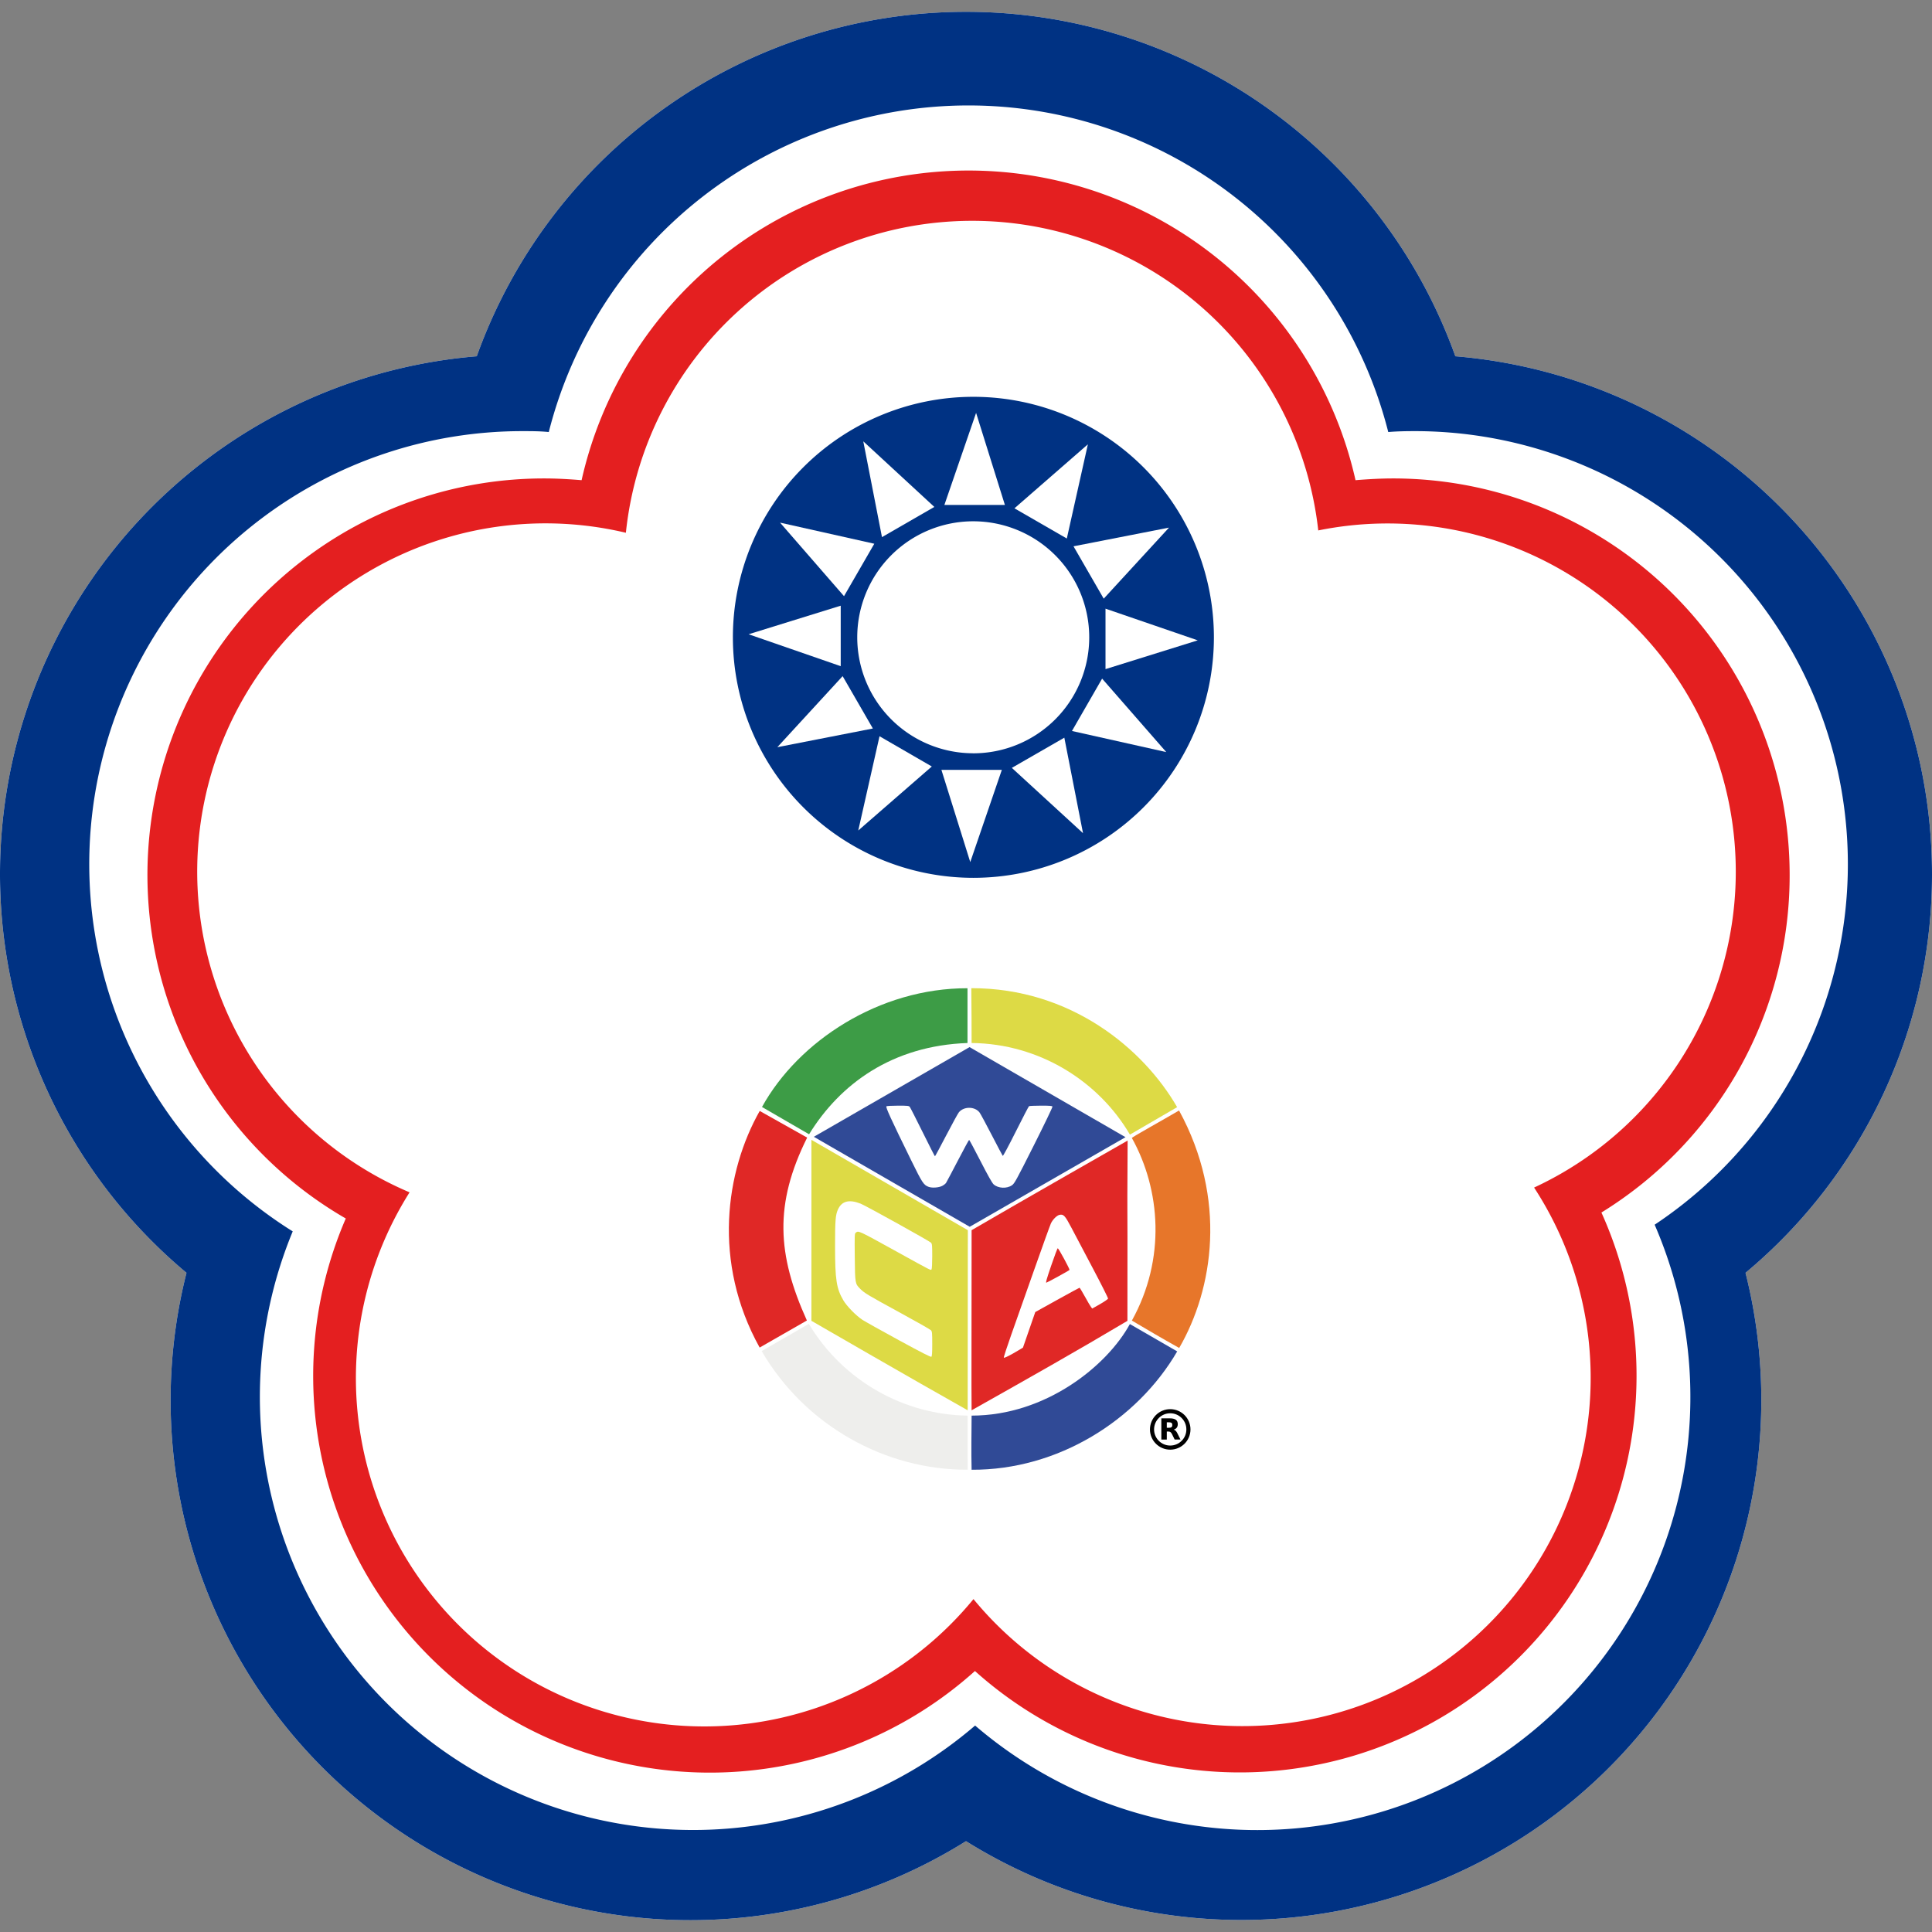 <?xml version="1.0" encoding="UTF-8" standalone="no"?>
<svg
   id="图层_1"
   data-name="图层 1"
   viewBox="0 0 512 512"
   version="1.1"
   sodipodi:docname="ChineseTaipeiSquared.svg"
   width="512"
   height="512"
   inkscape:version="1.3 (0e150ed6c4, 2023-07-21)"
   xmlns:inkscape="http://www.inkscape.org/namespaces/inkscape"
   xmlns:sodipodi="http://sodipodi.sourceforge.net/DTD/sodipodi-0.dtd"
   xmlns="http://www.w3.org/2000/svg"
   xmlns:svg="http://www.w3.org/2000/svg"
   xmlns:rdf="http://www.w3.org/1999/02/22-rdf-syntax-ns#"
   xmlns:cc="http://creativecommons.org/ns#"
   xmlns:dc="http://purl.org/dc/elements/1.1/">
  <rect x="0" y="0" width="512" height="512" fill="#808080" stroke="none"/>
  <sodipodi:namedview
     id="namedview59"
     pagecolor="#ffffff"
     bordercolor="#000000"
     borderopacity="0.25"
     inkscape:showpageshadow="2"
     inkscape:pageopacity="0.0"
     inkscape:pagecheckerboard="0"
     inkscape:deskcolor="#d1d1d1"
     showgrid="false"
     inkscape:zoom="2.0620124"
     inkscape:cx="212.65634"
     inkscape:cy="267.94213"
     inkscape:window-width="2560"
     inkscape:window-height="1369"
     inkscape:window-x="-8"
     inkscape:window-y="1432"
     inkscape:window-maximized="1"
     inkscape:current-layer="图层_1" />
  <defs
     id="defs4">
    <style
       id="style2">.cls-1,.cls-4{fill:#fff;}.cls-1,.cls-2,.cls-3{fill-rule:evenodd;}.cls-2{fill:#003283;}.cls-3{fill:#e41f20;}.cls-5{fill:#e9eae8;}.cls-6{fill:#d0ce4a;}.cls-7{fill:#d9732c;}.cls-8{fill:#cf2b27;}.cls-9{fill:#3c9245;}.cls-10{fill:#2f4789;}</style>
  </defs>
  <title
     id="title6">ChineseTaipei</title>
  <path
     class="cls-1"
     d="M 512,231.703 A 137.684,137.684 0 0 0 385.683,94.419 a 137.738,137.738 0 0 0 -259.34,0 A 137.684,137.684 0 0 0 49.422,337.308 137.771,137.771 0 0 0 256.002,487.928 137.814,137.814 0 0 0 462.583,337.308 137.36,137.36 0 0 0 512,231.703 Z"
     id="path8"
     style="stroke-width:1.082" />
  <path
     class="cls-2"
     d="M 512,231.703 A 137.684,137.684 0 0 0 385.683,94.419 a 137.738,137.738 0 0 0 -259.34,0 A 137.684,137.684 0 0 0 49.422,337.308 137.771,137.771 0 0 0 256.002,487.928 137.814,137.814 0 0 0 462.583,337.308 137.36,137.36 0 0 0 512,231.703 Z m -73.493,92.875 A 114.777,114.777 0 0 1 258.414,457.287 114.787,114.787 0 0 1 77.575,326.33 114.766,114.766 0 0 1 138.392,114.255 c 2.39,0 4.716,0 7.041,0.238 a 114.755,114.755 0 0 1 222.469,0 c 2.325,-0.195 4.694,-0.238 7.041,-0.238 a 114.755,114.755 0 0 1 63.564,210.301 z"
     id="path10"
     style="stroke-width:1.082" />
  <path
     class="cls-3"
     d="M 474.275,231.952 A 105.086,105.086 0 0 0 369.157,126.791 c -3.31,0 -6.662,0.195 -9.929,0.465 a 105.107,105.107 0 0 0 -205.099,0 c -3.245,-0.27 -6.554,-0.465 -9.864,-0.465 A 105.097,105.097 0 0 0 91.636,322.913 105.118,105.118 0 0 0 258.371,442.837 105.129,105.129 0 0 0 424.393,321.333 104.913,104.913 0 0 0 474.275,231.952 Z m -67.728,82.762 A 92.291,92.291 0 0 1 257.982,423.78 92.312,92.312 0 0 1 108.541,315.98 92.302,92.302 0 0 1 165.864,141.187 92.28,92.28 0 0 1 349.353,140.57 92.28,92.28 0 0 1 406.579,314.703 Z"
     id="path12"
     style="stroke-width:1.082" />
  <path
     class="cls-2"
     d="m 257.884,105.159 a 63.737,63.737 0 1 0 63.813,63.716 63.748,63.748 0 0 0 -63.813,-63.716 z m 0,94.465 a 30.738,30.738 0 1 1 30.771,-30.749 30.728,30.728 0 0 1 -30.792,30.76 z"
     id="path14"
     style="stroke-width:1.082" />
  <path
     class="cls-1"
     d="m 250.27,133.821 h 16.04 l -7.636,-24.4 z"
     id="path16"
     style="stroke-width:1.082" />
  <path
     class="cls-1"
     d="m 233.733,142.344 13.877,-8.004 -18.83,-17.381 z"
     id="path18"
     style="stroke-width:1.082" />
  <path
     class="cls-1"
     d="m 223.674,157.994 8.025,-13.898 -24.974,-5.592 z"
     id="path20"
     style="stroke-width:1.082" />
  <path
     class="cls-1"
     d="m 222.798,176.543 v -16.029 l -24.411,7.571 z"
     id="path22"
     style="stroke-width:1.082" />
  <path
     class="cls-1"
     d="m 231.321,193.059 -8.014,-13.877 -17.305,18.83 z"
     id="path24"
     style="stroke-width:1.082" />
  <path
     class="cls-1"
     d="m 246.939,203.128 -13.855,-8.014 -5.635,24.974 z"
     id="path26"
     style="stroke-width:1.082" />
  <path
     class="cls-1"
     d="m 265.499,204.015 h -16.018 l 7.647,24.444 z"
     id="path28"
     style="stroke-width:1.082" />
  <path
     class="cls-1"
     d="m 282.057,195.492 -13.909,8.004 18.863,17.305 z"
     id="path30"
     style="stroke-width:1.082" />
  <path
     class="cls-1"
     d="m 292.073,179.842 -7.993,13.877 24.995,5.592 z"
     id="path32"
     style="stroke-width:1.082" />
  <path
     class="cls-1"
     d="m 292.97,161.304 v 16.018 l 24.444,-7.625 z"
     id="path34"
     style="stroke-width:1.082" />
  <path
     class="cls-1"
     d="m 284.491,144.777 8.004,13.877 17.305,-18.83 z"
     id="path36"
     style="stroke-width:1.082" />
  <path
     class="cls-1"
     d="m 268.841,134.708 13.877,8.004 5.581,-24.963 z"
     id="path38"
     style="stroke-width:1.082" />
  <path
     class="cls-4"
     d="m 334.741,328.082 a 78.749,78.749 0 1 1 -78.749,-78.739 78.749,78.749 0 0 1 78.749,78.739"
     id="path40"
     style="stroke-width:1.082" />
  <g
     id="g3312"
     transform="matrix(0.218,0,0,0.218,132.422,367.993)">
    <path
       sodipodi:nodetypes="cccccscsssssssssssscccsccccc"
       style="fill:#ddda45"
       d="m 378.948,-82.414 0.017,-219.964 190.143,109.817 -0.205,218.928 C 505.27,-9.345 378.948,-82.414 378.948,-82.414 Z m 146.885,28.047 c 0,-12.879 -0.188,-15.005 -1.456,-16.485 -0.801,-0.935 -17.747,-10.58 -37.658,-21.435 -39.429,-21.496 -43.117,-23.701 -48.346,-28.902 -6.357,-6.324 -6.385,-6.487 -6.709,-38.716 -0.278,-27.688 -0.236,-28.606 1.361,-29.776 3.337,-2.443 2.774,-2.707 51.015,23.942 42.214,23.32 40.004,22.209 41.007,20.623 0.418,-0.66 0.766,-7.807 0.773,-15.88 0.012,-12.806 -0.173,-14.891 -1.444,-16.337 -1.698,-1.932 -79.428,-45.069 -85.543,-47.473 -14.16,-5.567 -23.087,-3.205 -27.75,7.34 -2.878,6.508 -3.412,13.501 -3.403,44.518 0.012,40.531 1.673,51.289 10.148,65.745 4.126,7.037 15.551,18.686 23.221,23.675 3.031,1.972 22.879,13.053 44.107,24.625 28.195,15.37 38.877,20.809 39.637,20.181 0.761,-0.629 1.04,-4.83 1.04,-15.645 z m 47.852,-365.747 c -0.024,-22.874 -0.046,-34.631 -0.362,-66.653 120.721,-0.204 209.161,73.397 250.211,144.642 -51.71,30.087 -57.388,33.36 -57.388,33.36 -37.929,-64.868 -110.153,-110.572 -192.462,-111.348 z"
       id="path2730" />
    <path
       sodipodi:nodetypes="ccccc"
       style="fill:#e7762a"
       d="m 768.518,-82.684 c 41.541,-74.989 34.941,-159.138 -0.034,-222.02 0.454,-1.183 38.325,-22.148 57.383,-33.371 58.66,107.446 41.826,216.707 0.163,288.696 -23.311,-13.087 -35.581,-20.368 -57.512,-33.306 z"
       id="path2726" />
    <path
       sodipodi:nodetypes="cccccccccsscccsssssssscccccsccccccc"
       style="fill:#e02826"
       d="m 573.673,-192.568 c 64.293,-37.496 189.679,-108.937 189.679,-108.937 -0.774,146.842 0.061,9.343 -0.25,219.153 -62.292,37.076 -120.404,69.866 -189.429,108.719 -0.361,-46.068 0,-53.392 0,-218.935 z m 57.435,145.767 4.993,-3.005 7.49,-21.624 7.49,-21.625 26.613,-14.772 c 14.637,-8.124 26.879,-14.772 27.203,-14.772 0.324,0 3.281,4.884 6.57,10.854 3.29,5.97 6.632,11.658 7.428,12.641 l 1.447,1.787 9.468,-5.376 c 5.207,-2.957 9.586,-5.991 9.731,-6.743 0.145,-0.752 -8.124,-17.223 -18.374,-36.601 -10.251,-19.378 -21.945,-41.529 -25.987,-49.225 -7.954,-15.142 -9.7,-17.035 -14.702,-15.936 -3.233,0.71 -8.175,5.655 -10.401,10.406 -0.956,2.041 -9.996,27.116 -20.088,55.723 -10.092,28.607 -22.696,64.292 -28.008,79.3 -5.312,15.008 -9.425,27.663 -9.141,28.123 0.505,0.818 7.618,-2.748 18.267,-9.156 z m 39.339,-102.752 c 3.996,-11.712 7.587,-21.191 7.981,-21.065 1.172,0.376 14.794,25.524 14.278,26.36 -0.464,0.751 -25.237,14.386 -28.084,15.458 -1.125,0.423 0.149,-4.114 5.825,-20.753 z m -354.343,-187.955 57.667,32.385 c -40.297,80.923 -36.518,142.258 -0.329,222.337 l -57.419,32.897 c -57.751,-104.048 -41.372,-214.336 0.08,-287.619 z"
       id="path2724" />
    <path
       sodipodi:nodetypes="ccccc"
       style="fill:#3d9c46"
       d="m 318.881,-342.336 c 44.334,-80.287 142.732,-144.582 249.811,-144.354 v 66.577 c -91.542,3.259 -154.862,49.702 -192.572,110.947 -21.801,-12.612 -32.438,-18.868 -57.238,-33.17 z"
       id="path2722" />
    <path
       id="path2802"
       d="M 375.796,-78.706 C 418.025,-8.4 492.503,31.902 568.844,32.845 l 0.06,65.733 C 468.672,99.193 370.962,44.712 318.491,-45.59 Z"
       style="fill:#eeeeec"
       sodipodi:nodetypes="ccccc" />
    <path
       sodipodi:nodetypes="cccccccccccsccssssssssssssssssssssss"
       style="fill:#304a96"
       d="m 573.684,98.65 c -0.536,-22 -0.146,-43.796 0.002,-65.805 90.276,0.025 164.872,-60.802 192.398,-111.298 24.8,14.313 34.07,19.703 57.534,33.24 C 774.791,38.594 678.489,99.202 573.685,98.65 Z m -191.799,-404.751 189.294,-109.019 189.596,109.496 -189.384,108.909 z m 156.121,59.662 c 1.862,-0.95 3.945,-2.591 4.629,-3.647 0.684,-1.056 7.142,-13.249 14.352,-27.095 7.209,-13.846 13.369,-25.174 13.687,-25.174 0.319,0 6.557,11.642 13.862,25.872 9.124,17.772 14.126,26.62 15.977,28.26 5.524,4.897 15.957,5.385 22.227,1.038 3.113,-2.158 5.165,-5.9 26.53,-48.383 12.736,-25.324 22.952,-46.574 22.704,-47.221 -0.364,-0.949 -3.081,-1.175 -14.001,-1.164 -7.452,0.01 -13.973,0.288 -14.49,0.624 -0.517,0.336 -7.752,14.236 -16.077,30.888 -8.42,16.842 -15.448,29.952 -15.84,29.544 -0.387,-0.404 -6.409,-11.781 -13.383,-25.284 -6.974,-13.503 -13.61,-25.808 -14.747,-27.346 -5.586,-7.553 -18.998,-7.774 -25.181,-0.416 -1.125,1.339 -8.038,13.934 -15.361,27.989 -7.323,14.055 -13.516,25.558 -13.762,25.563 -0.246,0.01 -6.972,-13.193 -14.948,-29.327 -7.976,-16.134 -15.042,-29.991 -15.702,-30.792 -1.051,-1.274 -2.821,-1.455 -14.179,-1.444 -7.138,0.01 -13.504,0.346 -14.147,0.753 -1.283,0.812 5.249,15.078 30.135,65.811 13.389,27.295 15.092,29.891 21.081,32.12 4.297,1.6 12.31,1.036 16.635,-1.17 z"
       id="path2720" />
    <g
       id="g1-0"
       transform="matrix(2,0,0,2,910.096,-636.421)">
      <g
         id="g2"
         transform="matrix(0.125,0,0,0.125,-46.755,344.213)">
        <g
           id="g3"
           transform="translate(-93.697,-2082.586)">
          <circle
             cx="87.888"
             cy="2073.02"
             r="88.5"
             fill="none"
             stroke="#000000"
             stroke-width="20"
             id="circle1" />
          <path
             d="m 82.488,2065.02 c 5.5,0 9.5,-1.1 11.9,-3.2 2.4,-2 3.7,-5.4 3.7,-10.2 0,-4.7 -1.3,-8 -3.7,-10.1 -2.4,-2 -6.4,-3 -11.9,-3 h -11.2 v 26.5 h 11.2 m -11.2,18.3 v 39 H 44.688 v -103.1 h 40.6 c 13.6,0 23.5,2.3 29.8,6.9 6.4,4.5 9.5,11.7 9.5,21.6 0,6.8 -1.6,12.4 -4.9,16.8 -3.3,4.3 -8.2,7.6 -14.9,9.6 3.7,0.9 6.9,2.8 9.8,5.7 2.9,2.9 5.8,7.3 8.7,13.3 l 14.5,29.2 h -28.3 l -12.6,-25.6 c -2.5,-5.1 -5.1,-8.7 -7.7,-10.5 -2.6,-1.9 -6.1,-2.9 -10.4,-2.9 h -7.5"
             id="path1" />
        </g>
      </g>
    </g>
  </g>
</svg>
